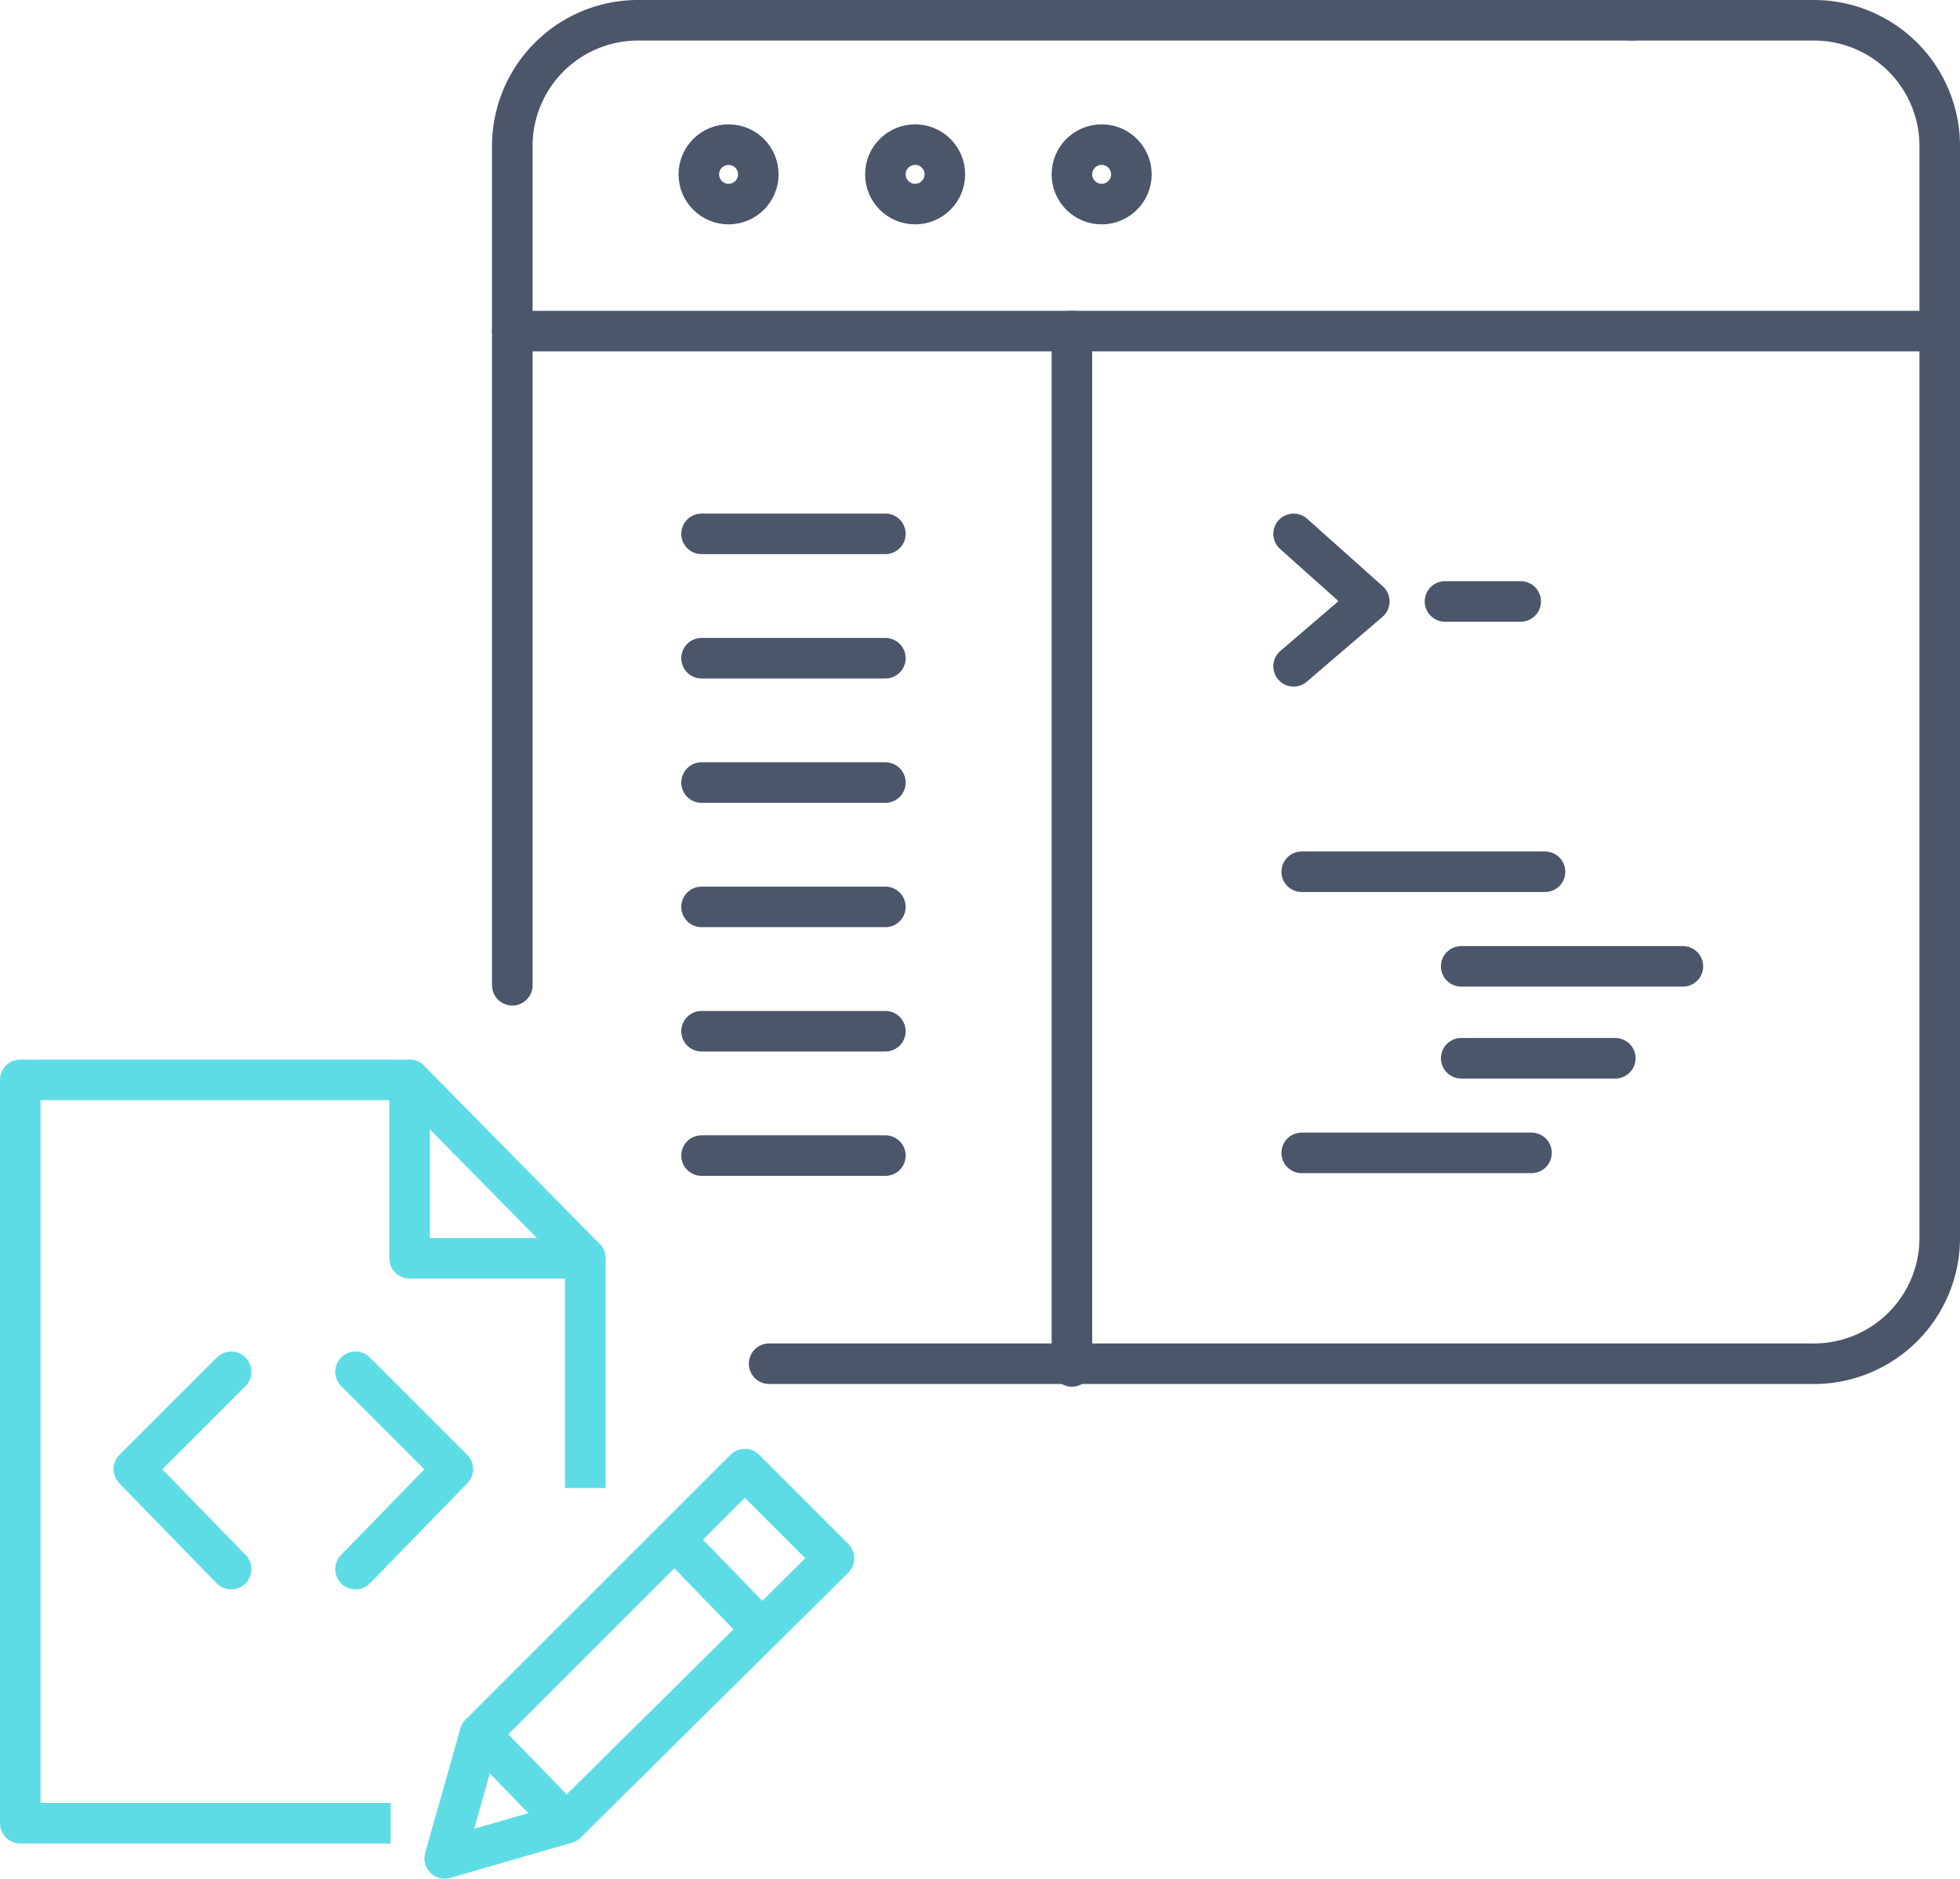 <svg xmlns="http://www.w3.org/2000/svg" viewBox="0 0 72.5 69.5">
  <defs>
    <style>
      .cls-1, .cls-2, .cls-3 {
        fill: none;
        stroke-linejoin: round;
        stroke-miterlimit: 10;
        stroke-width: 1.5px;
      }

      .cls-1, .cls-2 {
        stroke: #5edce6;
      }

      .cls-1, .cls-3 {
        stroke-linecap: round;
      }

      .cls-3 {
        stroke: #4b566b;
      }
    </style>
  </defs>
  <g id="icon_3" transform="translate(-1078.65 -648.55)">
    <g id="color" transform="translate(812.1 626.3)">
      <path id="Path_16" data-name="Path 16" class="cls-1" d="M275.1,73l-3.6,3.6,3.6,3.7"/>
      <path id="Path_17" data-name="Path 17" class="cls-1" d="M279.7,73l3.6,3.6-3.6,3.7"/>
      <g id="Group_12" data-name="Group 12">
        <g id="Group_11" data-name="Group 11">
          <path id="Path_18" data-name="Path 18" class="cls-1" d="M287.5,89.7,283,91l1.3-4.6,9.8-9.8,3.3,3.3Z"/>
          <line id="Line_13" data-name="Line 13" class="cls-2" x2="3.2" y2="3.3" transform="translate(291.5 79.2)"/>
          <line id="Line_14" data-name="Line 14" class="cls-1" x2="3.2" y2="3.3" transform="translate(284.3 86.4)"/>
        </g>
      </g>
      <g id="Group_13" data-name="Group 13">
        <path id="Path_19" data-name="Path 19" class="cls-2" d="M281,89.7H267.3V62.2h14.4l6.5,6.6v8.5"/>
        <path id="Path_20" data-name="Path 20" class="cls-1" d="M281.7,62.2v6.6h6.5"/>
      </g>
    </g>
    <g id="web" transform="translate(812.1 626.3)">
      <path id="Path_21" data-name="Path 21" class="cls-3" d="M285.5,58.7V27.6a4.653,4.653,0,0,1,4.6-4.6h36.8"/>
      <path id="Path_22" data-name="Path 22" class="cls-3" d="M338.3,34.6V68.2a4.653,4.653,0,0,1-4.6,4.6H295" transform="translate(0 -0.1)"/>
      <line id="Line_15" data-name="Line 15" class="cls-3" x2="52.8" transform="translate(285.5 34.5)"/>
      <circle id="Ellipse_10" data-name="Ellipse 10" class="cls-3" cx="1.1" cy="1.1" r="1.1" transform="translate(292.4 27.6)"/>
      <circle id="Ellipse_11" data-name="Ellipse 11" class="cls-3" cx="1.1" cy="1.1" r="1.1" transform="translate(299.3 27.6)"/>
      <circle id="Ellipse_12" data-name="Ellipse 12" class="cls-3" cx="1.1" cy="1.1" r="1.1" transform="translate(306.2 27.6)"/>
      <line id="Line_16" data-name="Line 16" class="cls-3" y2="38.3" transform="translate(306.2 34.5)"/>
      <g id="Group_25" data-name="Group 25" transform="translate(0 -0.3)">
        <line id="Line_17" data-name="Line 17" class="cls-3" x2="6.8" transform="translate(292.5 42.3)"/>
        <line id="Line_18" data-name="Line 18" class="cls-3" x2="6.8" transform="translate(292.5 46.9)"/>
        <line id="Line_19" data-name="Line 19" class="cls-3" x2="6.8" transform="translate(292.5 51.5)"/>
        <line id="Line_20" data-name="Line 20" class="cls-3" x2="6.8" transform="translate(292.5 56.1)"/>
        <line id="Line_21" data-name="Line 21" class="cls-3" x2="6.8" transform="translate(292.5 60.7)"/>
        <line id="Line_22" data-name="Line 22" class="cls-3" x2="6.8" transform="translate(292.5 65.3)"/>
      </g>
      <path id="Path_23" data-name="Path 23" class="cls-3" d="M299.3,69.9"/>
      <path id="Path_24" data-name="Path 24" class="cls-3" d="M292.5,69.9"/>
      <g id="Group_24" data-name="Group 24" transform="translate(0 -0.4)">
        <g id="Group_15" data-name="Group 15" transform="translate(0 1)">
          <path id="Path_25" data-name="Path 25" class="cls-3" d="M314.4,41.4l2.8,2.5-2.8,2.4"/>
          <line id="Line_23" data-name="Line 23" class="cls-3" x2="2.8" transform="translate(320 43.9)"/>
        </g>
        <g id="Group_16" data-name="Group 16" transform="translate(0 1)">
          <line id="Line_24" data-name="Line 24" class="cls-3" x2="8.5" transform="translate(314.7 64.3)"/>
          <line id="Line_25" data-name="Line 25" class="cls-3" x2="9" transform="translate(314.7 53.9)"/>
          <path id="Path_26" data-name="Path 26" class="cls-3" d="M318.2,50.5"/>
          <path id="Path_27" data-name="Path 27" class="cls-3" d="M314.7,50.5"/>
          <line id="Line_26" data-name="Line 26" class="cls-3" x2="5.7" transform="translate(320.6 60.8)"/>
          <line id="Line_27" data-name="Line 27" class="cls-3" x2="8.2" transform="translate(320.6 57.4)"/>
        </g>
      </g>
      <path id="Path_28" data-name="Path 28" class="cls-3" d="M318.2,70"/>
      <path id="Path_29" data-name="Path 29" class="cls-3" d="M314.7,70"/>
      <g id="Group_17" data-name="Group 17">
        <path id="Path_30" data-name="Path 30" class="cls-3" d="M326.9,23h6.8a4.653,4.653,0,0,1,4.6,4.6V35"/>
      </g>
    </g>
  </g>
</svg>
